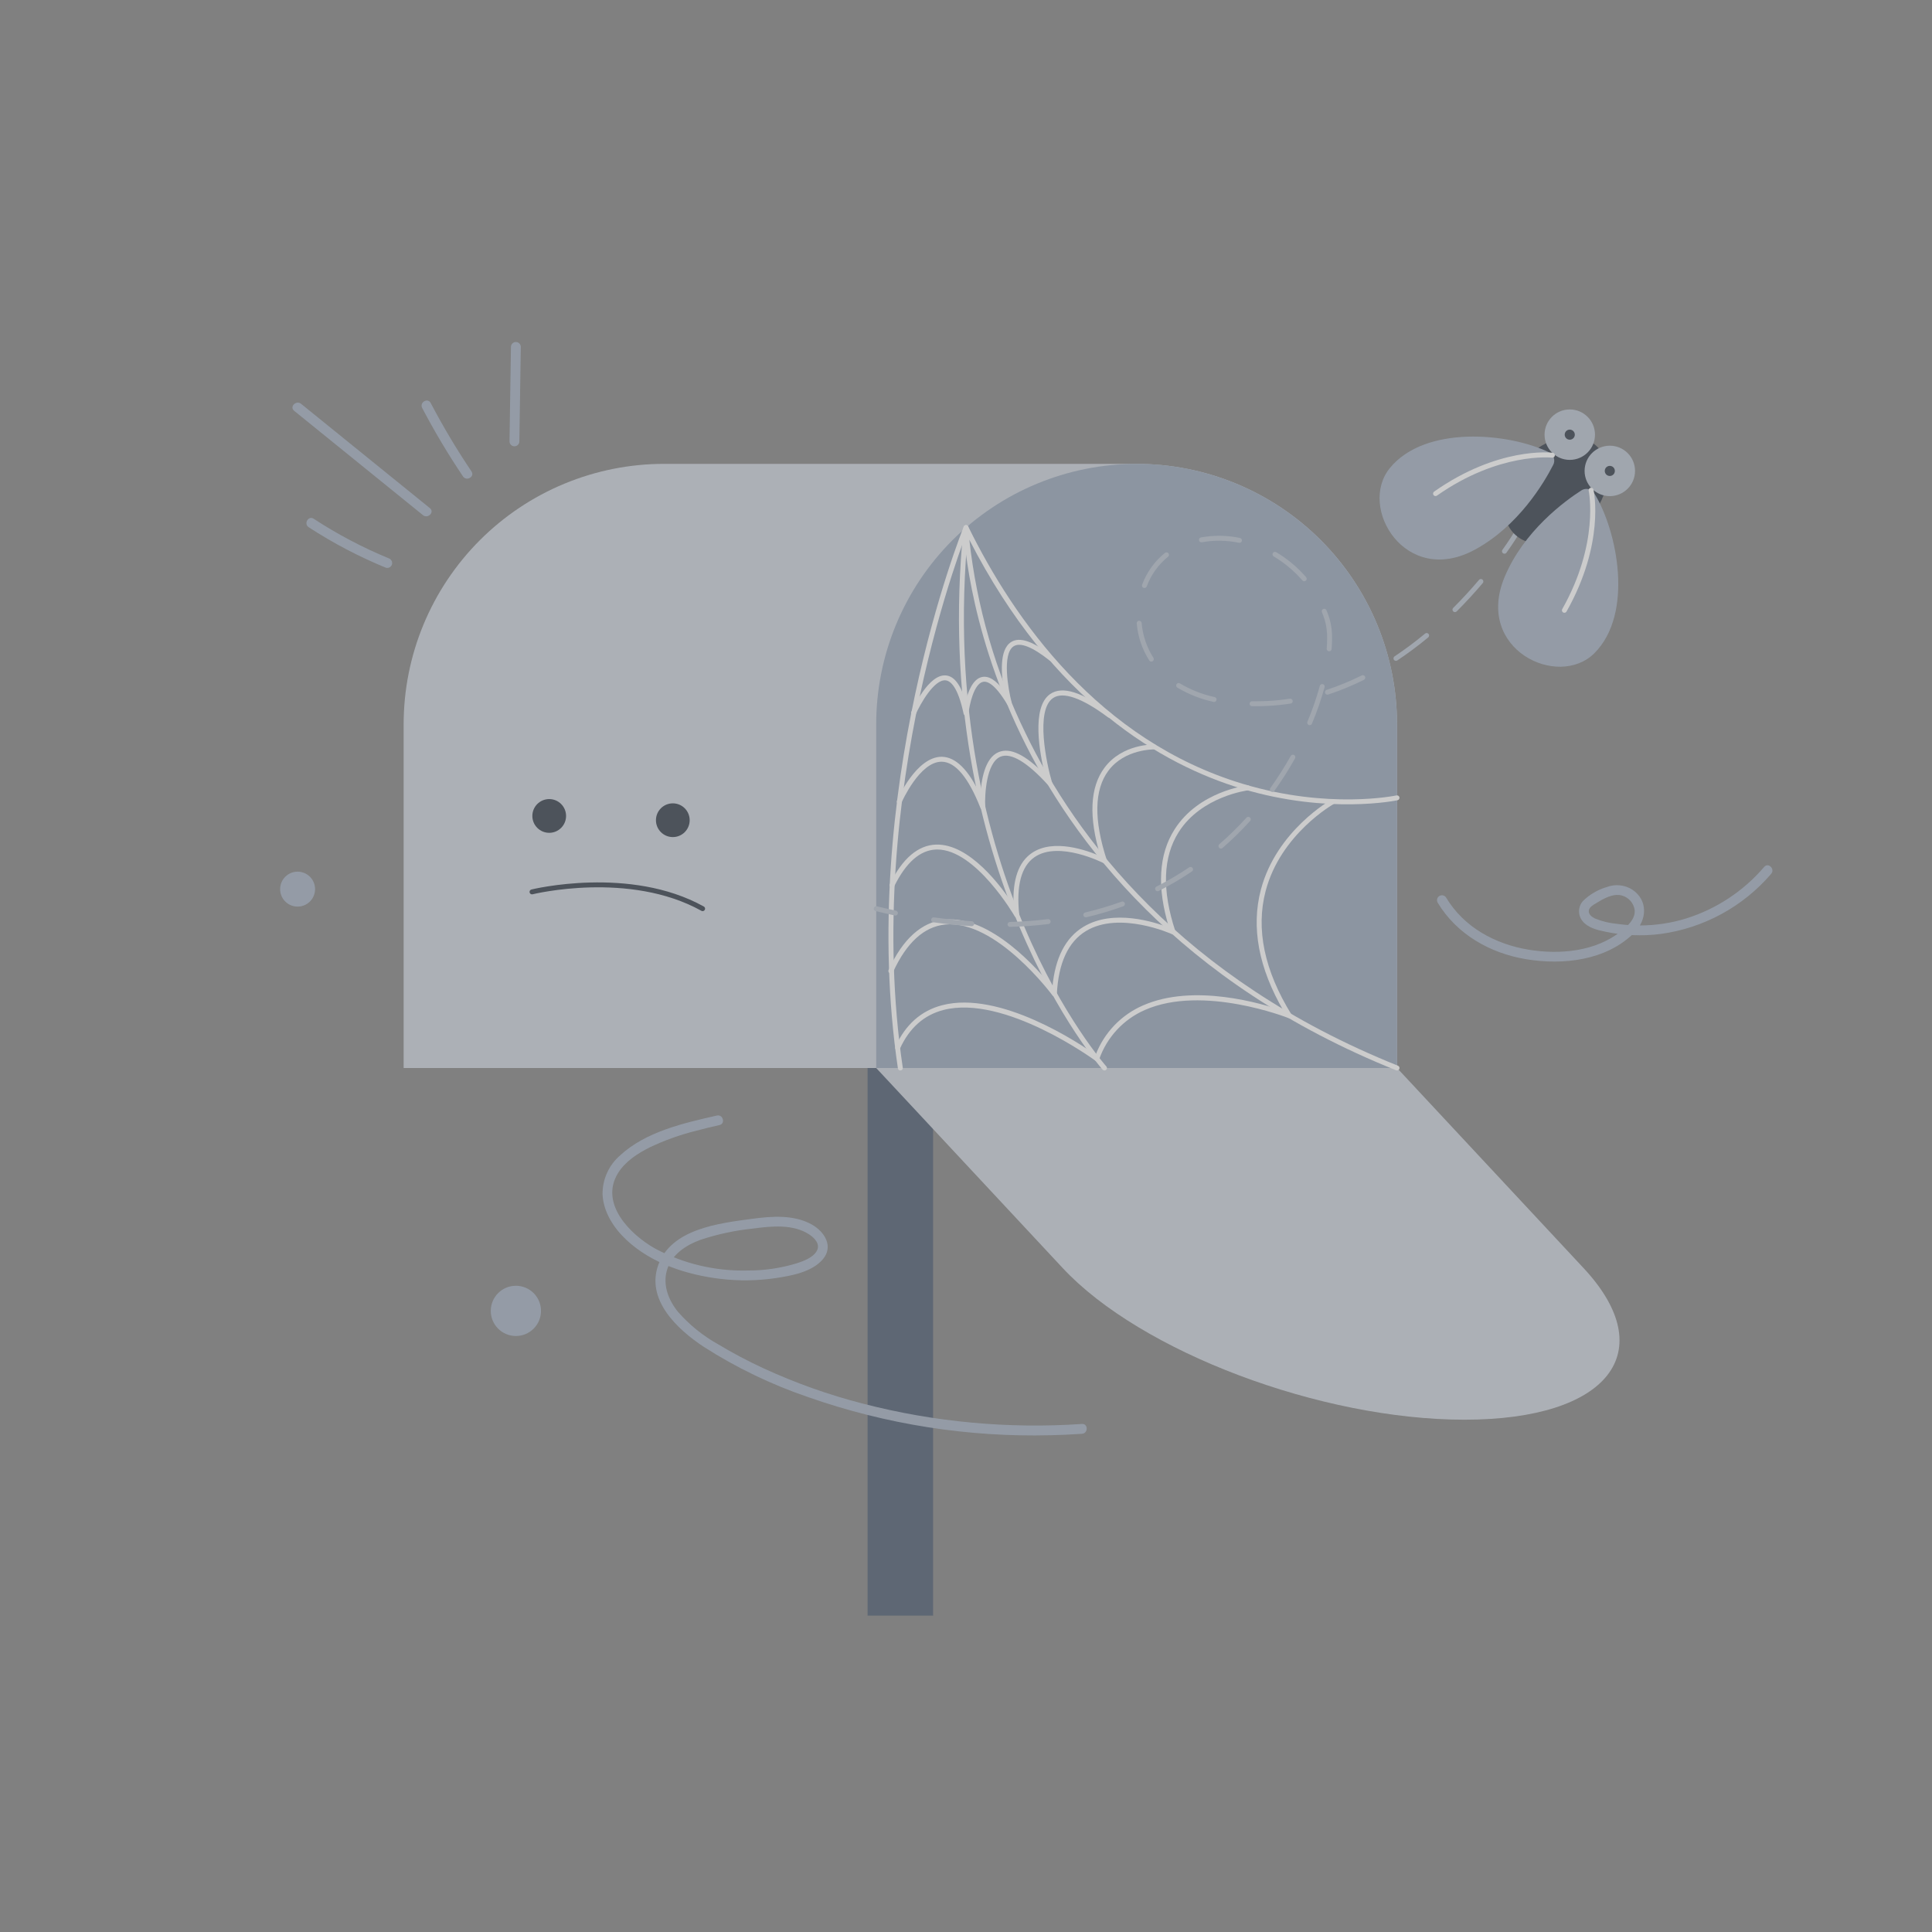 <svg width="168" height="168" viewBox="0 0 168 168" fill="none" xmlns="http://www.w3.org/2000/svg">
<rect x="0" y="0" width="168" height="168" fill="#808080" stroke="none"/>
<g opacity="0.6">
<path d="M81.139 87.376H75.441V140.491H81.139V87.376Z" fill="#48576C"/>
<path d="M98.836 40.336H57.744C54.771 40.336 51.826 40.922 49.079 42.06C46.331 43.198 43.835 44.866 41.732 46.969C39.629 49.072 37.961 51.568 36.823 54.316C35.685 57.063 35.1 60.008 35.1 62.981V92.87H121.481V62.981C121.481 60.008 120.895 57.063 119.757 54.316C118.619 51.568 116.951 49.072 114.849 46.969C112.746 44.866 110.249 43.198 107.502 42.06C104.755 40.922 101.81 40.336 98.836 40.336V40.336Z" fill="#CAD1DB"/>
<path d="M98.836 40.336C104.842 40.336 110.602 42.722 114.849 46.969C119.095 51.216 121.481 56.975 121.481 62.981V92.87H76.191V62.981C76.191 60.008 76.777 57.063 77.915 54.316C79.053 51.568 80.721 49.072 82.824 46.969C84.927 44.866 87.423 43.198 90.171 42.06C92.918 40.922 95.862 40.336 98.836 40.336Z" fill="#95A4B8"/>
<path d="M121.481 92.87H76.191L92.413 110.269C99.2 117.55 114.841 123.452 127.348 123.452H127.348C139.854 123.452 144.49 117.55 137.702 110.269L121.481 92.87Z" fill="#CAD1DB"/>
<path d="M121.482 93.084C121.455 93.084 121.427 93.078 121.402 93.068C102.391 85.437 93.176 73.02 88.794 63.947C84.043 54.112 83.789 45.968 83.787 45.886C83.786 45.838 83.802 45.79 83.831 45.751C83.861 45.712 83.903 45.685 83.95 45.673C83.998 45.661 84.048 45.666 84.092 45.687C84.136 45.708 84.172 45.743 84.194 45.786C88.184 53.913 95.566 64.392 108.076 68.162C115.548 70.413 121.379 69.179 121.436 69.166C121.491 69.155 121.548 69.166 121.596 69.196C121.643 69.227 121.676 69.275 121.688 69.33C121.7 69.385 121.69 69.443 121.66 69.49C121.63 69.538 121.583 69.572 121.528 69.585C121.469 69.597 115.531 70.855 107.952 68.572C101.118 66.512 91.535 61.081 84.29 46.934C84.936 52.79 86.594 58.49 89.188 63.779C93.539 72.778 102.687 85.095 121.562 92.671C121.608 92.689 121.646 92.723 121.67 92.767C121.694 92.811 121.702 92.861 121.692 92.91C121.683 92.959 121.657 93.003 121.618 93.035C121.58 93.066 121.532 93.084 121.482 93.084V93.084Z" fill="white"/>
<path d="M96.04 93.084C96.009 93.084 95.98 93.077 95.952 93.065C95.925 93.053 95.9 93.035 95.88 93.013C95.729 92.844 80.781 75.792 83.788 45.86C83.795 45.804 83.823 45.752 83.866 45.716C83.91 45.681 83.966 45.663 84.023 45.668C84.051 45.671 84.078 45.679 84.103 45.693C84.127 45.706 84.149 45.724 84.167 45.746C84.185 45.767 84.198 45.792 84.206 45.819C84.214 45.846 84.217 45.875 84.214 45.903C82.653 61.44 85.994 73.343 89.072 80.592C92.408 88.448 96.161 92.685 96.199 92.727C96.227 92.757 96.245 92.795 96.251 92.836C96.257 92.877 96.252 92.919 96.235 92.957C96.218 92.995 96.191 93.027 96.156 93.049C96.121 93.072 96.081 93.084 96.04 93.084V93.084Z" fill="white"/>
<path d="M78.29 93.084C78.238 93.084 78.189 93.065 78.15 93.031C78.111 92.998 78.086 92.952 78.079 92.901C74.514 68.841 83.709 46.028 83.802 45.8C83.823 45.748 83.865 45.706 83.917 45.684C83.97 45.662 84.029 45.662 84.081 45.683C84.134 45.705 84.175 45.746 84.197 45.799C84.219 45.851 84.22 45.91 84.198 45.962C84.106 46.189 74.955 68.898 78.502 92.838C78.506 92.866 78.504 92.894 78.498 92.922C78.491 92.949 78.479 92.975 78.462 92.997C78.445 93.02 78.424 93.039 78.4 93.053C78.376 93.068 78.349 93.077 78.322 93.081C78.311 93.083 78.3 93.084 78.29 93.084V93.084Z" fill="white"/>
<path d="M95.374 92.272C95.328 92.272 95.284 92.258 95.247 92.231C95.168 92.172 87.33 86.444 82.028 87.827C80.334 88.268 79.062 89.404 78.249 91.203C78.226 91.254 78.183 91.295 78.13 91.315C78.077 91.335 78.018 91.333 77.966 91.31C77.914 91.286 77.874 91.243 77.854 91.19C77.834 91.137 77.835 91.078 77.859 91.026C78.728 89.104 80.094 87.888 81.92 87.412C86.97 86.096 93.913 90.76 95.275 91.723C95.64 90.772 96.191 89.903 96.895 89.167C97.599 88.43 98.443 87.842 99.377 87.435C103.807 85.478 109.752 87.262 111.62 87.915C109.446 84.183 108.78 80.635 109.642 77.362C110.999 72.21 115.754 69.545 115.802 69.518C115.852 69.491 115.91 69.484 115.965 69.5C116.02 69.516 116.066 69.553 116.093 69.603C116.12 69.653 116.127 69.711 116.111 69.766C116.095 69.82 116.058 69.866 116.009 69.894C115.962 69.919 111.363 72.502 110.056 77.475C109.186 80.782 109.941 84.395 112.298 88.214C112.322 88.252 112.333 88.297 112.33 88.342C112.326 88.387 112.309 88.43 112.28 88.464C112.251 88.499 112.212 88.523 112.168 88.534C112.124 88.545 112.078 88.542 112.037 88.525C111.963 88.496 104.59 85.599 99.549 87.827C98.625 88.232 97.795 88.823 97.111 89.565C96.427 90.306 95.904 91.18 95.574 92.134C95.559 92.174 95.531 92.21 95.496 92.234C95.46 92.259 95.417 92.272 95.374 92.272V92.272Z" fill="white"/>
<path d="M91.688 86.638C91.654 86.638 91.621 86.63 91.591 86.615C91.561 86.6 91.535 86.578 91.515 86.551C91.467 86.485 86.585 79.937 82.176 80.396C80.346 80.586 78.826 81.975 77.659 84.524C77.635 84.575 77.592 84.615 77.538 84.635C77.485 84.654 77.427 84.652 77.375 84.629C77.324 84.605 77.284 84.562 77.264 84.509C77.244 84.456 77.246 84.397 77.269 84.346C78.504 81.648 80.14 80.176 82.132 79.97C86.126 79.555 90.295 84.329 91.513 85.849C91.743 83.308 92.649 81.541 94.21 80.594C96.812 79.015 100.415 80.179 101.657 80.661C100.586 77.173 100.749 74.299 102.141 72.114C104.235 68.828 108.312 68.317 108.485 68.297C108.541 68.291 108.597 68.308 108.641 68.343C108.686 68.378 108.715 68.429 108.722 68.485C108.729 68.541 108.713 68.598 108.677 68.642C108.642 68.687 108.591 68.716 108.535 68.723C108.494 68.727 104.482 69.233 102.5 72.347C101.124 74.509 101.024 77.41 102.204 80.97C102.217 81.009 102.219 81.052 102.208 81.092C102.197 81.132 102.175 81.168 102.144 81.196C102.113 81.224 102.075 81.243 102.033 81.249C101.992 81.255 101.95 81.249 101.912 81.231C101.867 81.211 97.359 79.183 94.431 80.96C92.886 81.899 92.035 83.741 91.901 86.434C91.898 86.489 91.875 86.541 91.835 86.579C91.795 86.617 91.743 86.638 91.688 86.638V86.638Z" fill="white"/>
<path d="M88.417 79.779C88.379 79.779 88.342 79.769 88.31 79.75C88.277 79.731 88.25 79.704 88.231 79.671C88.198 79.613 84.853 73.87 81.502 73.87C81.471 73.87 81.441 73.87 81.409 73.872C80.014 73.916 78.786 74.99 77.762 77.065C77.749 77.091 77.732 77.113 77.711 77.132C77.689 77.15 77.665 77.164 77.638 77.173C77.612 77.182 77.583 77.186 77.555 77.184C77.527 77.182 77.5 77.175 77.475 77.162C77.45 77.15 77.427 77.133 77.408 77.111C77.39 77.09 77.376 77.066 77.367 77.039C77.358 77.012 77.354 76.984 77.356 76.956C77.358 76.928 77.365 76.901 77.378 76.876C78.478 74.648 79.83 73.493 81.396 73.443C84.313 73.358 87.062 77.071 88.137 78.709C88.039 76.489 88.571 74.966 89.723 74.176C91.612 72.882 94.565 73.96 95.688 74.452C94.654 71.04 94.774 68.451 96.046 66.753C97.599 64.679 100.272 64.738 100.387 64.739C100.444 64.74 100.497 64.765 100.536 64.806C100.575 64.847 100.596 64.902 100.594 64.959C100.592 65.016 100.568 65.07 100.527 65.109C100.486 65.147 100.431 65.168 100.374 65.167C100.35 65.166 97.803 65.117 96.386 67.013C95.148 68.67 95.099 71.285 96.242 74.787C96.255 74.827 96.256 74.87 96.245 74.911C96.233 74.952 96.21 74.989 96.177 75.016C96.145 75.044 96.105 75.061 96.063 75.066C96.021 75.071 95.978 75.063 95.941 75.043C95.902 75.024 92.073 73.084 89.965 74.53C88.807 75.324 88.358 77.01 88.63 79.541C88.635 79.59 88.623 79.64 88.597 79.681C88.57 79.722 88.53 79.753 88.483 79.768C88.462 79.775 88.439 79.779 88.417 79.779V79.779Z" fill="white"/>
<path d="M85.456 70.396C85.413 70.396 85.371 70.383 85.335 70.359C85.3 70.335 85.273 70.3 85.257 70.26C84.212 67.608 83.08 66.253 81.892 66.236C79.974 66.207 78.409 69.755 78.393 69.791C78.371 69.843 78.329 69.884 78.276 69.905C78.223 69.926 78.164 69.925 78.112 69.903C78.06 69.88 78.019 69.838 77.998 69.786C77.977 69.733 77.977 69.674 77.999 69.622C78.067 69.465 79.681 65.788 81.898 65.807C83.112 65.825 84.238 66.949 85.251 69.152C85.317 67.9 85.618 65.907 86.838 65.401C87.841 64.985 89.157 65.621 90.854 67.342C90.425 65.578 89.654 61.514 91.312 60.357C92.372 59.618 94.101 60.164 96.599 62.026C96.645 62.06 96.675 62.111 96.683 62.167C96.692 62.223 96.677 62.28 96.643 62.326C96.609 62.371 96.559 62.401 96.502 62.41C96.446 62.418 96.389 62.404 96.343 62.37C94.076 60.681 92.422 60.104 91.557 60.708C90.029 61.774 90.985 66.363 91.482 68.041C91.496 68.087 91.493 68.137 91.475 68.182C91.457 68.227 91.424 68.264 91.382 68.288C91.34 68.312 91.29 68.32 91.243 68.313C91.195 68.305 91.151 68.281 91.118 68.245C89.324 66.27 87.901 65.423 87.003 65.796C85.758 66.312 85.619 69.129 85.67 70.171C85.672 70.222 85.657 70.272 85.626 70.312C85.595 70.352 85.551 70.38 85.501 70.391C85.486 70.394 85.471 70.396 85.456 70.396V70.396ZM79.436 62.229C79.406 62.229 79.376 62.222 79.349 62.21C79.297 62.187 79.256 62.144 79.236 62.091C79.216 62.038 79.217 61.979 79.24 61.927C79.394 61.584 80.767 58.571 82.273 58.736C82.985 58.81 83.543 59.554 83.968 61.002C84.177 60.15 84.596 59.044 85.387 58.872C85.977 58.745 86.607 59.139 87.313 60.072C87.069 58.702 86.87 56.514 87.907 55.84C88.668 55.343 89.86 55.76 91.546 57.11C91.59 57.145 91.618 57.197 91.625 57.254C91.631 57.31 91.615 57.367 91.579 57.411C91.544 57.455 91.492 57.484 91.436 57.49C91.379 57.496 91.322 57.48 91.278 57.444C89.797 56.258 88.712 55.827 88.141 56.199C87.122 56.861 87.67 59.942 87.967 61.073C87.98 61.123 87.975 61.175 87.952 61.222C87.93 61.268 87.891 61.304 87.843 61.325C87.796 61.345 87.743 61.347 87.694 61.331C87.645 61.315 87.603 61.282 87.577 61.238C86.521 59.482 85.854 59.21 85.478 59.291C84.678 59.464 84.294 61.333 84.214 62.039C84.208 62.089 84.184 62.136 84.147 62.171C84.11 62.205 84.062 62.226 84.011 62.228C83.96 62.234 83.908 62.22 83.867 62.188C83.826 62.157 83.799 62.111 83.791 62.059C83.296 59.748 82.668 59.207 82.229 59.161C81.223 59.056 80.013 61.248 79.631 62.102C79.614 62.14 79.587 62.172 79.552 62.194C79.518 62.217 79.477 62.229 79.436 62.229V62.229Z" fill="white"/>
<path d="M58.506 72.79C59.316 72.79 59.972 72.133 59.972 71.323C59.972 70.513 59.316 69.856 58.506 69.856C57.696 69.856 57.039 70.513 57.039 71.323C57.039 72.133 57.696 72.79 58.506 72.79Z" fill="#2C3542"/>
<path d="M47.758 72.419C48.568 72.419 49.224 71.762 49.224 70.952C49.224 70.142 48.568 69.485 47.758 69.485C46.948 69.485 46.291 70.142 46.291 70.952C46.291 71.762 46.948 72.419 47.758 72.419Z" fill="#2C3542"/>
<path d="M61.098 79.229C61.062 79.229 61.026 79.22 60.994 79.202C54.721 75.712 46.396 77.743 46.313 77.764C46.258 77.778 46.199 77.769 46.151 77.74C46.102 77.71 46.067 77.663 46.053 77.608C46.039 77.553 46.048 77.495 46.077 77.446C46.106 77.398 46.153 77.362 46.208 77.348C46.294 77.327 54.779 75.254 61.202 78.828C61.243 78.851 61.276 78.887 61.295 78.931C61.313 78.974 61.317 79.023 61.305 79.069C61.293 79.115 61.266 79.155 61.229 79.184C61.191 79.213 61.145 79.229 61.098 79.229V79.229Z" fill="#2C3542"/>
<path d="M130.822 48.15C130.783 48.15 130.744 48.139 130.711 48.118C130.677 48.098 130.65 48.069 130.632 48.033C130.614 47.999 130.606 47.959 130.608 47.92C130.611 47.881 130.625 47.843 130.648 47.811C131.26 46.951 131.589 46.409 131.591 46.403C131.606 46.379 131.625 46.358 131.648 46.341C131.67 46.325 131.696 46.312 131.723 46.306C131.751 46.299 131.779 46.297 131.807 46.302C131.835 46.306 131.861 46.316 131.885 46.33C131.91 46.344 131.931 46.364 131.947 46.386C131.964 46.409 131.976 46.434 131.983 46.462C131.99 46.489 131.991 46.517 131.987 46.545C131.983 46.573 131.973 46.6 131.959 46.624C131.945 46.647 131.619 47.185 130.996 48.06C130.977 48.087 130.95 48.11 130.92 48.126C130.89 48.141 130.856 48.15 130.822 48.15V48.15ZM87.827 80.598C87.771 80.598 87.717 80.576 87.677 80.536C87.636 80.497 87.614 80.443 87.613 80.386C87.612 80.33 87.634 80.276 87.673 80.235C87.712 80.195 87.765 80.171 87.822 80.17C88.936 80.141 90.045 80.059 91.117 79.926C91.145 79.922 91.174 79.924 91.201 79.932C91.228 79.939 91.254 79.952 91.276 79.969C91.298 79.986 91.317 80.008 91.331 80.032C91.345 80.057 91.354 80.084 91.357 80.112C91.361 80.14 91.359 80.168 91.351 80.195C91.344 80.223 91.331 80.248 91.313 80.27C91.296 80.293 91.274 80.311 91.25 80.325C91.225 80.339 91.198 80.347 91.17 80.351C90.084 80.486 88.962 80.569 87.832 80.598H87.827ZM84.497 80.536C84.493 80.536 84.489 80.536 84.484 80.536C83.396 80.468 82.276 80.354 81.154 80.197C81.098 80.189 81.047 80.159 81.013 80.113C80.979 80.068 80.964 80.011 80.972 79.955C80.981 79.899 81.011 79.849 81.056 79.815C81.101 79.781 81.157 79.766 81.214 79.772C82.324 79.928 83.434 80.041 84.511 80.108C84.566 80.112 84.618 80.137 84.656 80.178C84.693 80.219 84.713 80.273 84.711 80.329C84.709 80.384 84.686 80.437 84.646 80.476C84.606 80.514 84.553 80.536 84.497 80.536V80.536ZM94.418 79.767C94.366 79.767 94.315 79.748 94.276 79.713C94.237 79.678 94.212 79.63 94.206 79.578C94.2 79.526 94.213 79.474 94.243 79.431C94.273 79.388 94.318 79.357 94.369 79.345C95.441 79.093 96.497 78.778 97.533 78.404C97.559 78.394 97.587 78.39 97.615 78.391C97.644 78.392 97.671 78.399 97.697 78.411C97.722 78.423 97.745 78.439 97.764 78.46C97.783 78.481 97.798 78.505 97.807 78.532C97.817 78.558 97.821 78.586 97.82 78.614C97.819 78.642 97.812 78.67 97.8 78.695C97.788 78.721 97.772 78.744 97.751 78.763C97.73 78.782 97.706 78.796 97.679 78.806C96.628 79.186 95.556 79.505 94.468 79.762C94.451 79.766 94.435 79.767 94.418 79.767V79.767ZM100.659 77.498C100.611 77.498 100.564 77.482 100.526 77.452C100.488 77.422 100.462 77.38 100.451 77.333C100.439 77.287 100.444 77.237 100.465 77.194C100.485 77.15 100.519 77.114 100.562 77.093C101.545 76.595 102.495 76.036 103.409 75.421C103.456 75.389 103.514 75.377 103.569 75.388C103.625 75.399 103.674 75.432 103.706 75.479C103.738 75.526 103.749 75.584 103.738 75.639C103.728 75.695 103.695 75.744 103.648 75.776C102.72 76.401 101.754 76.969 100.756 77.475C100.726 77.49 100.693 77.498 100.659 77.498V77.498ZM106.169 73.787C106.125 73.787 106.083 73.773 106.047 73.749C106.011 73.724 105.984 73.689 105.968 73.648C105.953 73.607 105.951 73.562 105.961 73.52C105.972 73.478 105.995 73.44 106.028 73.411C106.86 72.688 107.648 71.916 108.389 71.099C108.407 71.078 108.43 71.061 108.456 71.049C108.481 71.037 108.509 71.03 108.537 71.029C108.565 71.027 108.593 71.031 108.62 71.041C108.646 71.05 108.671 71.065 108.691 71.084C108.712 71.103 108.729 71.126 108.741 71.151C108.753 71.177 108.76 71.204 108.761 71.232C108.763 71.26 108.758 71.289 108.749 71.315C108.739 71.342 108.725 71.366 108.706 71.387C107.954 72.216 107.154 73 106.309 73.734C106.27 73.768 106.22 73.787 106.169 73.787V73.787ZM110.639 68.865C110.6 68.865 110.561 68.855 110.527 68.834C110.494 68.814 110.467 68.784 110.449 68.749C110.431 68.714 110.423 68.675 110.426 68.636C110.428 68.596 110.442 68.559 110.465 68.527C111.107 67.63 111.699 66.698 112.238 65.735C112.266 65.686 112.312 65.65 112.367 65.635C112.421 65.62 112.479 65.627 112.529 65.654C112.578 65.682 112.614 65.728 112.63 65.782C112.645 65.836 112.639 65.894 112.612 65.944C112.065 66.921 111.465 67.866 110.813 68.776C110.793 68.804 110.767 68.826 110.737 68.842C110.706 68.857 110.673 68.865 110.639 68.865V68.865ZM113.885 63.058C113.85 63.058 113.815 63.049 113.784 63.033C113.753 63.016 113.727 62.992 113.707 62.963C113.688 62.933 113.676 62.9 113.672 62.865C113.669 62.83 113.674 62.794 113.688 62.762C114.114 61.745 114.476 60.702 114.769 59.639C114.776 59.611 114.789 59.586 114.806 59.564C114.824 59.542 114.845 59.523 114.869 59.509C114.894 59.495 114.921 59.486 114.949 59.482C114.977 59.479 115.005 59.481 115.032 59.488C115.059 59.496 115.085 59.508 115.107 59.526C115.129 59.543 115.148 59.564 115.162 59.589C115.176 59.613 115.185 59.64 115.188 59.668C115.192 59.696 115.19 59.724 115.182 59.752C114.884 60.832 114.516 61.893 114.082 62.927C114.066 62.966 114.039 62.999 114.004 63.022C113.968 63.046 113.927 63.058 113.885 63.058V63.058ZM109.146 61.41L108.873 61.408C108.816 61.408 108.762 61.385 108.722 61.345C108.682 61.304 108.66 61.25 108.66 61.193C108.661 61.136 108.683 61.082 108.724 61.042C108.764 61.002 108.819 60.98 108.876 60.98H108.879L109.146 60.982C109.508 60.982 109.877 60.972 110.245 60.953C110.884 60.92 111.529 60.854 112.163 60.757C112.219 60.748 112.275 60.763 112.321 60.796C112.366 60.83 112.396 60.88 112.405 60.936C112.414 60.992 112.4 61.048 112.367 61.094C112.334 61.14 112.284 61.171 112.228 61.18C111.578 61.279 110.924 61.347 110.267 61.381C109.892 61.401 109.515 61.41 109.146 61.41ZM105.573 61.039C105.557 61.039 105.541 61.037 105.526 61.034C104.416 60.793 103.353 60.374 102.378 59.792C102.329 59.762 102.295 59.714 102.281 59.659C102.268 59.604 102.277 59.545 102.307 59.497C102.337 59.448 102.385 59.414 102.44 59.401C102.495 59.387 102.553 59.397 102.602 59.426C103.537 59.984 104.557 60.386 105.621 60.616C105.672 60.628 105.717 60.658 105.748 60.701C105.778 60.744 105.792 60.797 105.786 60.849C105.78 60.901 105.755 60.95 105.716 60.985C105.677 61.02 105.626 61.039 105.573 61.039V61.039ZM115.43 60.405C115.379 60.405 115.329 60.387 115.291 60.354C115.252 60.321 115.226 60.275 115.218 60.225C115.21 60.174 115.22 60.123 115.247 60.079C115.274 60.036 115.315 60.003 115.363 59.987C116.409 59.643 117.427 59.224 118.412 58.732C118.463 58.707 118.521 58.703 118.575 58.721C118.629 58.739 118.674 58.777 118.699 58.828C118.724 58.879 118.728 58.938 118.71 58.992C118.692 59.045 118.653 59.09 118.603 59.115C117.599 59.616 116.561 60.044 115.496 60.395C115.475 60.402 115.452 60.405 115.43 60.405V60.405ZM100.116 57.53C100.08 57.53 100.045 57.521 100.013 57.504C99.982 57.486 99.955 57.461 99.936 57.431C99.317 56.462 98.943 55.356 98.847 54.209C98.841 54.153 98.859 54.096 98.896 54.053C98.932 54.009 98.984 53.982 99.041 53.977C99.097 53.974 99.153 53.992 99.196 54.028C99.239 54.064 99.267 54.116 99.273 54.172C99.363 55.249 99.715 56.289 100.296 57.2C100.317 57.233 100.329 57.27 100.33 57.308C100.331 57.347 100.322 57.385 100.304 57.418C100.285 57.452 100.258 57.48 100.225 57.5C100.192 57.519 100.155 57.53 100.116 57.53V57.53ZM121.387 57.466C121.341 57.466 121.296 57.451 121.26 57.424C121.223 57.396 121.196 57.358 121.182 57.314C121.169 57.27 121.17 57.223 121.186 57.18C121.201 57.136 121.23 57.099 121.269 57.074C122.187 56.462 123.072 55.801 123.92 55.095C123.964 55.059 124.02 55.041 124.077 55.047C124.133 55.052 124.185 55.079 124.222 55.123C124.258 55.167 124.275 55.223 124.27 55.279C124.265 55.336 124.237 55.388 124.194 55.425C123.334 56.14 122.436 56.81 121.505 57.43C121.47 57.454 121.429 57.466 121.387 57.466V57.466ZM115.58 56.633C115.574 56.633 115.569 56.633 115.563 56.633C115.535 56.63 115.507 56.623 115.482 56.61C115.457 56.597 115.435 56.58 115.417 56.558C115.399 56.537 115.385 56.512 115.376 56.485C115.368 56.459 115.364 56.43 115.367 56.402C115.39 56.102 115.403 55.812 115.403 55.541C115.417 54.993 115.348 54.447 115.199 53.92C115.124 53.686 115.042 53.457 114.951 53.232C114.94 53.206 114.934 53.178 114.935 53.15C114.935 53.122 114.941 53.094 114.951 53.068C114.962 53.042 114.978 53.018 114.999 52.999C115.019 52.979 115.042 52.963 115.069 52.953C115.095 52.942 115.123 52.937 115.151 52.937C115.179 52.937 115.207 52.943 115.233 52.954C115.259 52.965 115.282 52.981 115.302 53.002C115.322 53.022 115.337 53.045 115.348 53.072C115.444 53.308 115.531 53.55 115.607 53.79C115.77 54.359 115.845 54.949 115.831 55.541C115.831 55.824 115.818 56.125 115.793 56.437C115.789 56.49 115.765 56.54 115.725 56.577C115.686 56.613 115.634 56.633 115.58 56.633V56.633ZM126.518 53.228C126.476 53.228 126.434 53.215 126.399 53.192C126.364 53.168 126.336 53.135 126.32 53.096C126.304 53.056 126.3 53.013 126.308 52.972C126.316 52.93 126.337 52.892 126.366 52.862C127.137 52.092 127.892 51.272 128.611 50.423C128.629 50.402 128.651 50.384 128.676 50.371C128.701 50.358 128.729 50.35 128.757 50.348C128.785 50.346 128.813 50.349 128.84 50.358C128.867 50.366 128.891 50.38 128.913 50.398C128.934 50.416 128.952 50.439 128.965 50.464C128.978 50.489 128.986 50.516 128.988 50.544C128.99 50.572 128.987 50.6 128.979 50.627C128.97 50.654 128.956 50.679 128.938 50.7C128.212 51.557 127.448 52.387 126.669 53.165C126.649 53.185 126.626 53.201 126.6 53.211C126.574 53.222 126.546 53.228 126.518 53.228L126.518 53.228ZM99.516 51.133C99.49 51.133 99.464 51.128 99.439 51.118C99.386 51.098 99.343 51.057 99.32 51.005C99.297 50.953 99.296 50.895 99.316 50.842C99.717 49.757 100.404 48.801 101.304 48.076C101.326 48.059 101.352 48.046 101.379 48.039C101.406 48.031 101.434 48.029 101.462 48.033C101.49 48.036 101.517 48.045 101.541 48.059C101.566 48.072 101.587 48.091 101.605 48.113C101.622 48.135 101.635 48.161 101.642 48.188C101.65 48.215 101.652 48.243 101.648 48.271C101.645 48.299 101.636 48.326 101.622 48.35C101.608 48.375 101.59 48.396 101.568 48.413C100.728 49.091 100.088 49.983 99.716 50.995C99.7 51.036 99.673 51.071 99.637 51.095C99.602 51.119 99.559 51.133 99.516 51.133V51.133ZM113.412 50.542C113.381 50.542 113.351 50.536 113.323 50.523C113.295 50.511 113.27 50.492 113.25 50.469C112.535 49.646 111.694 48.942 110.758 48.384C110.733 48.369 110.712 48.35 110.696 48.328C110.679 48.305 110.667 48.28 110.66 48.252C110.653 48.225 110.651 48.197 110.655 48.169C110.659 48.141 110.669 48.114 110.683 48.09C110.698 48.066 110.717 48.045 110.739 48.028C110.762 48.011 110.787 47.999 110.815 47.992C110.842 47.985 110.87 47.984 110.898 47.988C110.926 47.992 110.953 48.001 110.977 48.016C111.952 48.597 112.829 49.331 113.573 50.188C113.6 50.219 113.618 50.257 113.624 50.298C113.63 50.338 113.624 50.38 113.607 50.417C113.59 50.455 113.562 50.486 113.527 50.508C113.493 50.531 113.453 50.542 113.412 50.542V50.542ZM107.781 47.204C107.766 47.204 107.752 47.203 107.737 47.199C106.675 46.975 105.579 46.96 104.511 47.154C104.483 47.159 104.455 47.159 104.427 47.153C104.4 47.148 104.374 47.136 104.351 47.121C104.327 47.105 104.308 47.085 104.292 47.061C104.277 47.038 104.266 47.011 104.261 46.984C104.256 46.956 104.256 46.928 104.262 46.9C104.267 46.873 104.279 46.846 104.294 46.823C104.31 46.8 104.331 46.78 104.354 46.765C104.378 46.749 104.404 46.739 104.432 46.733C105.555 46.529 106.707 46.544 107.824 46.78C107.875 46.791 107.921 46.821 107.953 46.863C107.984 46.906 107.999 46.959 107.993 47.011C107.988 47.064 107.963 47.113 107.924 47.148C107.885 47.184 107.834 47.204 107.781 47.204V47.204ZM77.862 79.612C77.847 79.611 77.832 79.61 77.817 79.607C77.265 79.49 76.706 79.362 76.14 79.223C76.113 79.216 76.087 79.204 76.064 79.188C76.041 79.171 76.022 79.15 76.008 79.126C75.993 79.102 75.983 79.075 75.979 79.047C75.975 79.02 75.976 78.991 75.983 78.964C75.989 78.937 76.001 78.911 76.018 78.888C76.035 78.866 76.056 78.846 76.08 78.832C76.104 78.817 76.131 78.808 76.159 78.803C76.186 78.799 76.215 78.8 76.242 78.807C76.804 78.945 77.358 79.072 77.906 79.188C77.957 79.199 78.003 79.228 78.034 79.271C78.066 79.314 78.08 79.367 78.075 79.419C78.069 79.472 78.044 79.521 78.005 79.556C77.966 79.592 77.915 79.611 77.862 79.612H77.862Z" fill="#B5BFCD"/>
<path d="M138.12 45.202C140.059 43.061 140.363 40.177 138.799 38.76C137.235 37.343 134.394 37.93 132.455 40.071C130.516 42.212 130.211 45.097 131.776 46.514C133.34 47.931 136.18 47.344 138.12 45.202Z" fill="#2C3542"/>
<path d="M136.502 39.99C137.713 39.99 138.695 39.008 138.695 37.797C138.695 36.586 137.713 35.604 136.502 35.604C135.29 35.604 134.309 36.586 134.309 37.797C134.309 39.008 135.29 39.99 136.502 39.99Z" fill="#B5BFCD"/>
<path d="M136.501 38.235C136.743 38.235 136.94 38.039 136.94 37.797C136.94 37.555 136.743 37.358 136.501 37.358C136.259 37.358 136.062 37.555 136.062 37.797C136.062 38.039 136.259 38.235 136.501 38.235Z" fill="#2C3542"/>
<path d="M139.984 43.142C141.195 43.142 142.177 42.16 142.177 40.949C142.177 39.738 141.195 38.756 139.984 38.756C138.773 38.756 137.791 39.738 137.791 40.949C137.791 42.16 138.773 43.142 139.984 43.142Z" fill="#B5BFCD"/>
<path d="M139.983 41.388C140.226 41.388 140.422 41.191 140.422 40.949C140.422 40.707 140.226 40.511 139.983 40.511C139.741 40.511 139.545 40.707 139.545 40.949C139.545 41.191 139.741 41.388 139.983 41.388Z" fill="#2C3542"/>
<path d="M134.698 39.332C134.794 39.377 134.88 39.442 134.95 39.521C135.021 39.6 135.075 39.693 135.11 39.794C135.144 39.894 135.158 40.001 135.151 40.107C135.144 40.213 135.116 40.316 135.068 40.411C134.277 41.964 132.046 45.75 128.226 47.81C122.214 51.053 118.046 44.133 120.862 40.695C123.949 36.928 131.252 37.653 134.698 39.332Z" fill="#A1AEC0"/>
<path d="M124.829 43.137C124.784 43.137 124.739 43.123 124.703 43.096C124.666 43.069 124.639 43.031 124.625 42.988C124.611 42.944 124.612 42.898 124.627 42.855C124.641 42.811 124.669 42.774 124.706 42.748C130.251 38.852 134.827 39.346 135.019 39.37C135.075 39.376 135.127 39.405 135.162 39.45C135.197 39.494 135.213 39.551 135.206 39.608C135.2 39.664 135.171 39.715 135.126 39.75C135.082 39.785 135.025 39.801 134.968 39.795C134.921 39.79 130.353 39.303 124.952 43.098C124.916 43.124 124.873 43.137 124.829 43.137V43.137Z" fill="white"/>
<path d="M138.635 42.897C138.58 42.806 138.507 42.727 138.421 42.664C138.335 42.602 138.238 42.557 138.134 42.532C138.031 42.508 137.923 42.505 137.819 42.522C137.714 42.54 137.614 42.578 137.524 42.635C136.057 43.575 132.509 46.169 130.836 50.173C128.202 56.476 135.499 59.941 138.643 56.799C142.087 53.356 140.645 46.161 138.635 42.897Z" fill="#A1AEC0"/>
<path d="M136.035 53.285C135.997 53.285 135.96 53.275 135.928 53.257C135.895 53.238 135.868 53.211 135.849 53.179C135.831 53.147 135.821 53.11 135.82 53.072C135.82 53.035 135.83 52.998 135.848 52.965C139.092 47.217 138.158 42.718 138.148 42.673C138.136 42.617 138.146 42.559 138.177 42.511C138.208 42.464 138.256 42.43 138.311 42.418C138.367 42.406 138.424 42.417 138.472 42.447C138.52 42.477 138.554 42.525 138.566 42.58C138.608 42.769 139.552 47.275 136.221 53.176C136.202 53.209 136.175 53.237 136.143 53.256C136.11 53.275 136.073 53.285 136.035 53.285V53.285Z" fill="white"/>
<path d="M26.844 45.847C28.968 47.229 31.217 48.409 33.561 49.37C33.671 49.399 33.787 49.384 33.886 49.328C33.985 49.272 34.057 49.18 34.088 49.071C34.116 48.961 34.1 48.846 34.044 48.748C33.988 48.649 33.897 48.577 33.789 48.544C31.515 47.605 29.335 46.454 27.276 45.108C26.813 44.806 26.384 45.547 26.844 45.847V45.847ZM37.385 44.189L26.181 35.115C25.757 34.771 25.147 35.373 25.576 35.72L36.779 44.795C37.203 45.139 37.813 44.536 37.385 44.189L37.385 44.189ZM41 40.994C39.709 39.077 38.525 37.09 37.451 35.043C37.195 34.555 36.456 34.988 36.712 35.476C37.785 37.523 38.97 39.509 40.26 41.427C40.566 41.882 41.308 41.453 40.999 40.994H41ZM45.161 38.395L45.287 30.153C45.283 30.042 45.236 29.937 45.156 29.86C45.076 29.783 44.969 29.74 44.858 29.74C44.747 29.74 44.641 29.783 44.561 29.86C44.481 29.937 44.434 30.042 44.43 30.153L44.305 38.395C44.309 38.506 44.356 38.611 44.435 38.688C44.515 38.765 44.622 38.808 44.733 38.808C44.844 38.808 44.951 38.765 45.031 38.688C45.111 38.611 45.158 38.506 45.161 38.395ZM62.338 97.004C59.474 97.653 56.157 98.404 53.933 100.461C53.441 100.882 53.048 101.407 52.782 101.998C52.517 102.589 52.385 103.231 52.396 103.879C52.479 105.413 53.373 106.788 54.467 107.814C56.652 109.864 59.709 110.852 62.63 111.204C64.239 111.398 65.868 111.375 67.471 111.136C68.835 110.932 70.61 110.612 71.554 109.498C72.504 108.376 71.696 107.101 70.597 106.483C69.024 105.601 67.087 105.758 65.369 105.989C62.548 106.368 58.407 106.846 57.255 109.959C56.128 113.009 58.892 115.587 61.172 117.101C64.027 118.932 67.094 120.409 70.306 121.5C77.058 123.863 84.182 124.982 91.333 124.803C92.251 124.783 93.168 124.741 94.084 124.679C94.631 124.642 94.635 123.785 94.084 123.822C87.686 124.259 81.26 123.664 75.051 122.06C72.074 121.296 69.173 120.265 66.382 118.979C65.037 118.358 63.726 117.664 62.456 116.901C61.137 116.166 59.954 115.211 58.957 114.076C58.154 113.087 57.637 111.806 57.974 110.527C58.346 109.113 59.627 108.279 60.928 107.804C62.407 107.317 63.934 106.99 65.484 106.831C67.063 106.619 68.966 106.421 70.369 107.345C70.835 107.652 71.351 108.186 71.028 108.77C70.704 109.356 69.892 109.654 69.293 109.85C67.902 110.275 66.454 110.487 64.999 110.478C62.193 110.549 59.417 109.888 56.944 108.559C54.792 107.342 52.118 104.655 53.734 102.022C54.365 100.994 55.436 100.304 56.492 99.775C57.777 99.162 59.12 98.68 60.502 98.336C61.186 98.152 61.875 97.987 62.566 97.83C63.103 97.709 62.876 96.883 62.338 97.004L62.338 97.004ZM153.409 75.382C151.607 77.491 149.246 79.048 146.597 79.875C145.313 80.266 143.978 80.469 142.635 80.475C141.979 80.479 141.323 80.434 140.673 80.342C139.991 80.286 139.322 80.126 138.688 79.867C138.437 79.741 138.133 79.527 138.155 79.207C138.177 78.896 138.505 78.713 138.74 78.57C139.39 78.174 140.23 77.66 141.024 77.867C141.314 77.945 141.574 78.106 141.774 78.33C141.973 78.555 142.102 78.832 142.145 79.129C142.217 79.905 141.546 80.508 140.999 80.95C138.782 82.741 135.643 83.033 132.917 82.581C130.001 82.096 127.3 80.629 125.748 78.049C125.689 77.955 125.595 77.888 125.487 77.862C125.379 77.835 125.265 77.852 125.17 77.908C125.074 77.964 125.003 78.055 124.973 78.162C124.943 78.269 124.956 78.383 125.009 78.481C126.669 81.241 129.559 82.885 132.69 83.406C135.918 83.944 139.689 83.528 142.108 81.106C143.22 79.993 143.333 78.289 141.929 77.352C141.601 77.147 141.23 77.021 140.846 76.984C140.461 76.946 140.073 76.999 139.712 77.137C138.936 77.365 138.227 77.781 137.649 78.347C137.431 78.592 137.31 78.908 137.308 79.235C137.306 79.562 137.423 79.879 137.637 80.127C138.118 80.691 138.878 80.864 139.57 81.011C141.151 81.349 142.777 81.418 144.381 81.216C148.125 80.715 151.554 78.854 154.014 75.988C154.374 75.573 153.771 74.965 153.409 75.382L153.409 75.382Z" fill="#A1AEC0"/>
<path d="M25.878 78.835C26.717 78.835 27.397 78.155 27.397 77.316C27.397 76.477 26.717 75.797 25.878 75.797C25.039 75.797 24.359 76.477 24.359 77.316C24.359 78.155 25.039 78.835 25.878 78.835Z" fill="#A1AEC0"/>
<path d="M44.86 116.174C46.066 116.174 47.044 115.196 47.044 113.99C47.044 112.784 46.066 111.806 44.86 111.806C43.654 111.806 42.676 112.784 42.676 113.99C42.676 115.196 43.654 116.174 44.86 116.174Z" fill="#A1AEC0"/>
</g>
</svg>

